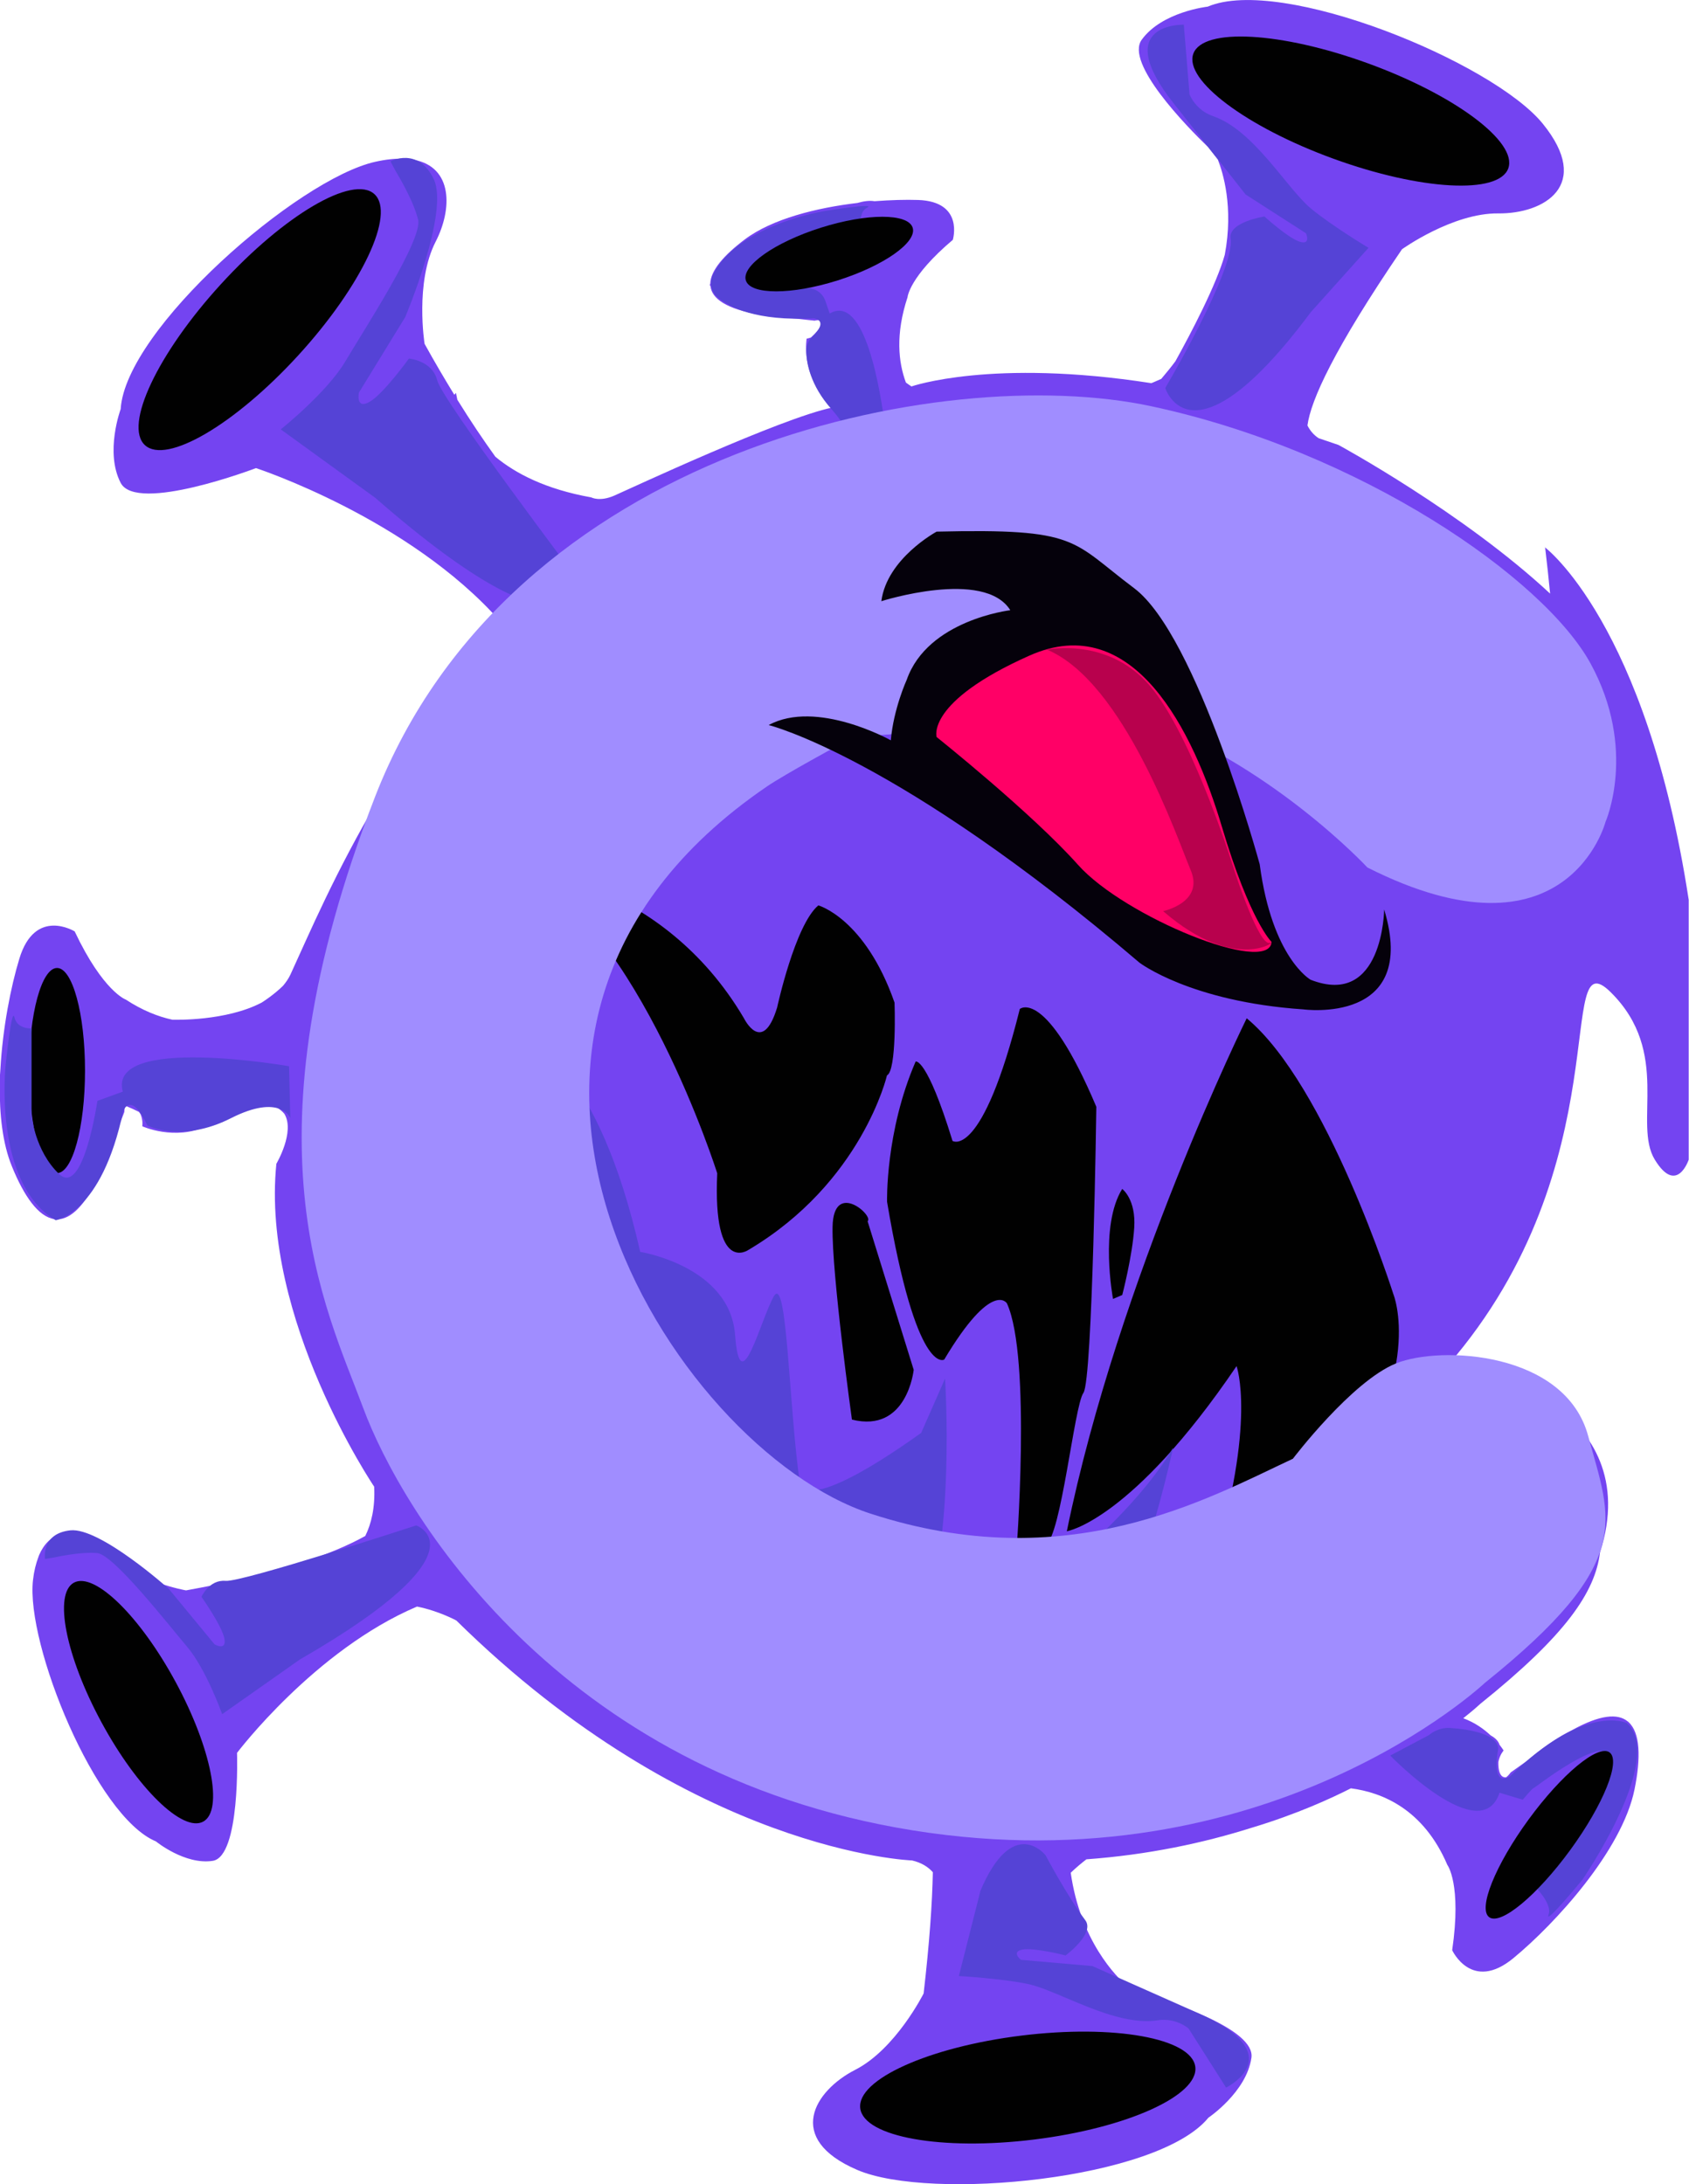 <?xml version="1.0" encoding="UTF-8"?>
<svg id="Capa_2" data-name="Capa 2" xmlns="http://www.w3.org/2000/svg" viewBox="0 0 164.89 213.17">
  <defs>
    <style>
      .cls-1 {
        fill: #f06;
      }

      .cls-2 {
        fill: #05010b;
      }

      .cls-3 {
        fill: #a08dff;
      }

      .cls-4 {
        fill: #b8014d;
      }

      .cls-5 {
        fill: #5543d6;
      }

      .cls-6 {
        fill: #7444f1;
      }

      .cls-7 {
        fill: #010101;
      }
    </style>
  </defs>
  <g id="Capa_4" data-name="Capa 4">
    <g>
      <path class="cls-6" d="m150.84,53.4c.2,1.68.36,3.16.49,4.54-8.52-7.93-20.66-14.51-20.66-14.51l-1.94-.66c-.49-.32-.84-.75-1.09-1.24.33-2.46,2.57-7.43,9.23-17.2,0,0,4.94-3.55,9.4-3.5s9.23-2.74,4.34-8.76c-4.89-6.01-25.52-14.48-32.71-11.42,0,0-4.46.49-6.44,3.23-1.64,2.27,4.34,8.41,6.47,10.47.33.42.65.83.96,1.22.49,1.24,1.56,4.62.68,9.3-.82,2.93-3.28,7.61-4.82,10.39-.42.57-.89,1.14-1.38,1.72-.59.27-.97.42-.97.42-15.58-2.43-23.42.32-23.42.32-.2-.13-.36-.25-.54-.38-.74-1.99-1.03-4.73.16-8.33,0,0,.15-1.99,4.42-5.6,0,0,1.13-3.73-3.38-3.89-1.2-.04-2.68,0-4.27.12-.48-.08-1.04-.01-1.66.17-3.98.47-8.33,1.55-11,3.56-2.03,1.53-3.34,3.03-3.37,4.31-.01.05-.04.09-.05.13,0,0,.02.05.07.13.14,1.22,1.56,2.22,4.82,2.78l5.34.58s.36-.09.63-.05c.16.27.02.78-.98,1.69-.24.09-.42.11-.42.11,0,0-.51,2.96,1.45,5.27.3.47.65.96,1.09,1.45,0,0,0,0,0,0-5.12,1.06-19.95,8.01-21.31,8.6-1.44.63-2.25.18-2.25.18-4.47-.8-7.41-2.34-9.37-3.97-1.16-1.61-2.4-3.45-3.71-5.56-.1-.42-.13-.67-.13-.67l-.17.18c-.93-1.52-1.9-3.16-2.9-4.97,0,0-.96-6,1.08-9.97,1.63-3.16,1.71-7.29-2.14-8-.37-.11-.73-.13-1.05-.1-.78-.02-1.67.07-2.7.3-7.56,1.68-24.38,16.33-24.86,24.14,0,0-1.56,4.2,0,7.2,1.56,3,13.21-1.44,13.21-1.44,0,0,14.98,4.89,23.87,14.99-4.86,4.77-8.97,10.51-11.9,17.3-4.21,7.1-6.79,13.19-8.6,17.13-.19.41-.44.76-.72,1.1-.25.25-.98.93-2.08,1.64-3.49,1.84-8.55,1.68-8.55,1.68-.06,0-.11,0-.18,0-1.43-.31-2.95-.92-4.54-1.96,0,0-2.21-.77-5-6.66,0,0-3.87-2.39-5.4,2.66-.83,2.72-1.63,6.76-1.85,10.79-.08.88-.06,1.48-.06,1.48h0c-.04,2.93.27,5.78,1.18,8,1.19,2.93,2.6,4.93,4.14,5.15,0,0,.02.01.02.02,0,0,.02,0,.05-.01,1.27.14,2.64-.95,4.07-3.72.69-1.17,1.36-2.73,1.93-4.75l.77-2s0-.33.09-.61c.5.21.95.41,1.34.61.05.08.11.15.16.24.26.64.16,1.16.16,1.16,0,0,3.14,1.44,6.3-.01.7-.2,1.44-.46,2.23-.86,2.34-1.18,3.76-1.22,4.62-.95.26.15.5.34.72.6,1.07,1.76-.78,4.88-.78,4.88-1.53,15.13,9.55,31.52,9.55,31.52.1,2.05-.28,3.61-.87,4.81-3.18,1.77-8.52,3.7-17.5,5.31,0,0-4.87-.85-7.38-3.46-2-2.08-5.16-3.25-6.72-.47,0,0,0,0,0,0-.05.08-.09.16-.13.25-.08.15-.15.3-.19.45-.23.61-.42,1.34-.52,2.23-.71,6.26,6.12,23.06,12,25.5,0,0,2.82,2.31,5.54,1.9,2.72-.41,2.38-10.54,2.38-10.54,0,0,7.58-10.04,17.57-14.28,2.12.42,3.84,1.36,3.84,1.36,23.05,22.69,44.49,23.42,44.49,23.42.94.22,1.58.64,2.03,1.15-.06,2.97-.32,6.81-.9,11.83,0,0-2.72,5.44-6.69,7.46-3.97,2.03-6.9,6.72.22,9.77,7.12,3.05,29.32.96,34.27-5.1,0,0,3.72-2.5,4.2-5.85.4-2.77-7.76-5.42-10.6-6.26-.49-.22-.96-.43-1.42-.63-1.23-1.05-4.67-4.55-5.62-11.17.54-.52,1.09-.97,1.53-1.31,6.02-.44,11.41-1.59,16.13-3.08,4.43-1.33,7.82-2.9,9.69-3.85,3.08.4,7.1,2.05,9.42,7.48,0,0,1.41,1.86.47,8.32,0,0,1.9,4.13,5.97.78,4.07-3.35,10.62-10.51,11.83-16.47.63-3.1.57-5.54-.59-6.58,0,0,0-.02-.01-.03,0,0-.02,0-.05-.02-.98-.82-2.72-.67-5.45.84-1.22.6-2.64,1.52-4.24,2.89l-1.75,1.24s-.2.3-.45.48c-.36.03-.78-.22-.75-1.51.14-.71.51-1.11.51-1.11,0,0-.14-.23-.4-.56-.08-.27-.3-.61-.87-.92-.65-.61-1.53-1.25-2.67-1.67,1.1-.87,1.67-1.41,1.67-1.41,8.37-6.72,11.2-10.9,11.68-14.77,4.61-14.27-12.41-18.3-12.41-18.3-.85-.06-1.66-.03-2.45.04,17.09-19.68,10.33-41.94,15.91-36.42,5.95,5.89,2.15,12.83,4.3,16.34,2.15,3.51,3.31,0,3.31,0v-25.36c-4.14-27.02-14.05-34.42-14.05-34.42Z"/>
      <ellipse class="cls-7" cx="100.33" cy="203.76" rx="16.48" ry="5.11" transform="translate(-24.21 13.83) rotate(-7.04)"/>
      <ellipse class="cls-7" cx="13.53" cy="166.13" rx="4.12" ry="13.26" transform="translate(-77.44 26.47) rotate(-28.42)"/>
      <ellipse class="cls-7" cx="5.57" cy="104.49" rx="2.73" ry="10.01"/>
      <ellipse class="cls-7" cx="25.35" cy="31.2" rx="16.6" ry="5.13" transform="translate(-14.78 28.86) rotate(-47.57)"/>
      <ellipse class="cls-7" cx="131.88" cy="10.84" rx="4.95" ry="16.36" transform="translate(76.58 131.06) rotate(-70)"/>
      <g>
        <path class="cls-7" d="m120.72,133.34s1.98,5.4-2.34,19.45c0,0,2.79,5.85,11.8-6.48,9.01-12.34,5.85-19.99,5.85-19.99,0,0-6.48-20.44-14.32-26.93,0,0-12.52,25.37-17.56,50.07,0,0,6.3-.99,16.57-16.12Z"/>
        <path class="cls-7" d="m109.56,116.05s1.35.99,1.17,3.78-1.17,6.57-1.17,6.57l-.9.38s-1.35-7.13.9-10.74Z"/>
        <path class="cls-7" d="m102.08,150.81s.45,2.97-2.88,1.08c0,0,1.53-19.36-.9-24.68,0,0-1.44-2.34-6.12,5.49,0,0-2.7,1.71-5.58-15.4,0,0-.18-6.84,2.79-13.69,0,0,1.08-.45,3.6,7.75,0,0,2.88,1.89,6.57-12.88,0,0,2.52-2.16,7.47,9.55,0,0-.36,26.66-1.26,27.92-.9,1.26-2.16,13.96-3.69,14.86Z"/>
        <path class="cls-7" d="m84.7,119.2l4.5,14.5s-.63,6.21-6.03,4.86c0,0-1.98-14.23-1.89-18.82.09-4.59,4.05-1.08,3.42-.54Z"/>
        <path class="cls-7" d="m86.59,104.97s-2.43,10.45-13.51,17.02c0,0-3.51,2.52-3.06-7.47,0,0-7.65-24.23-19.36-29.81,0,0,13.93,1.02,21.97,14.68,0,0,1.8,3.68,3.24-1.06,0,0,1.74-8.04,4.02-9.96,0,0,4.56,1.26,7.44,9.49,0,0,.24,6.66-.75,7.11Z"/>
      </g>
      <path class="cls-5" d="m34.42,106.46c.18-2.74,1.02-5.55,2.83-8.21,0,0,1.51-5.41,17.15,12.71,0,0,2.82-.9-2.72-9.31,0,0,6.65,2.1,10.82,20.54,0,0,8.75,1.39,9.26,8.09.5,6.71,2.47-1.44,3.78-3.74,1.31-2.3,1.46,10.73,2.56,18.34,0,0,.33,3.19,11.83-5.02l2.33-5.3s1.08,16.14-2.35,24.05c-3.43,7.91,18.13-6.26,24.61-17.3,0,0-4.69,22.46-12.11,26.96,0,0-3.78,6.46,16.95-3,0,0,4.99-.95,11.95-4.9,0,0-6.66,10.61-28.3,13.76,0,0-.76,2.4-7.57-7.06,0,0-2.88-3-11.65-.6,0,0-8.47,1.05-11.35-11.86,0,0,.65-17.39.76-10.51.04,2.3-39.29-13.07-38.8-37.64"/>
      <path class="cls-5" d="m127.92,30.52l5.68-6.33s-3.59-2.16-5.61-3.83c-2.35-1.94-5.56-7.65-9.56-9.02-1.72-.59-2.3-2.12-2.3-2.12l-.56-6.81s-7.26-.21-.95,7.73c2.45,3.08,6.98,8.84,6.98,8.84l5.9,3.79s.51,1.15-.59.83-3.47-2.47-3.47-2.47c0,0-3.56.55-3.3,2.15.48,2.97-6.38,14.59-6.38,14.59,0,0,2.54,8.23,14.17-7.35Z"/>
      <path class="cls-5" d="m95.7,184.62l-2.09,8.25s4.18.24,6.75.78c2.98.63,8.47,4.19,12.66,3.54,1.8-.28,3.02.81,3.02.81l3.66,5.76s6.52-3.19-2.76-7.28c-3.6-1.59-10.29-4.58-10.29-4.58l-6.98-.61s-.99-.78.14-1,4.22.57,4.22.57c0,0,2.9-2.14,1.92-3.44-1.8-2.41-3.88-6.34-3.88-6.34,0,0-3.19-4.05-6.39,3.55Z"/>
      <path class="cls-5" d="m29.31,161.95l-7.62,5.36s-1.57-4.41-3.44-6.6c-1.86-2.19-7.14-8.96-8.75-9.12-1.61-.16-4.18.42-4.18.42l-.92.15s-.42-2.47,2.46-2.79,9.61,5.7,9.61,5.7l4.47,5.42s1.18.7.97-.53c-.21-1.23-2.24-4.1-2.24-4.1,0,0,.74-1.7,2.36-1.56,1.62.14,18.6-5.41,18.6-5.41,0,0,7.12,2.44-11.33,13.07Z"/>
      <path class="cls-5" d="m85.13,43.92c.86-.25,1.42-1.08,1.31-1.97-.47-3.84-2-13.35-5.44-11.35l-.43-1.24c-.26-.76-.99-1.26-1.79-1.23-2.19.07-6.25.08-5.8-.91.96-2.11,3.64-2.7,4.34-2.82.12-.02.23-.05.35-.09l5.29-1.99c.58-.22,1-.71,1.14-1.31.06-.28.22-.56.57-.75.91-.48-4.06.32-4.06.32,0,0-8.47,1.28-10.98,6.19-.38.74-.24,1.67.39,2.22,1.17,1.01,3.81,2.37,9.42,2.08,0,0,1.59.14-.18,1.84-.36.35-.54.84-.54,1.34.01,1.18.38,3.36,2.45,5.68.99,1.11,1.47,2,1.68,2.69.29,1,1.29,1.6,2.29,1.31h0Z"/>
      <path class="cls-5" d="m28.22,104.07s-17.76-3.11-16.23,2.48l-2.48.9s-1.37,9.41-3.74,7.14c-2.38-2.27-2.69-5.74-2.69-5.74v-8.47s-1.4.09-1.67-1.08c-.27-1.17-.86,4.68-.86,4.68,0,0-1.25,11.51,4.89,15.12,0,0,4.48-.62,6.59-10.66,0,0,.74-2.03,2.36,1.41,0,0,3.34,1.74,8.16-.71,4.82-2.44,5.79-.02,5.79-.02l-.12-5.05Z"/>
      <path class="cls-5" d="m36.69,48.63l-9.28-6.72s4.5-3.59,6.3-6.63c1.8-3.04,7.56-11.88,7.11-13.82-.45-1.93-2.16-4.7-2.16-4.7l-.54-1.01s2.7-1.47,4.23,1.75c1.53,3.22-2.79,13.45-2.79,13.45l-4.52,7.37s-.34,1.66,1.01.92c1.35-.74,3.87-4.24,3.87-4.24,0,0,2.28.18,2.76,2.12s13.73,19.47,13.73,19.47c0,0,0,9.25-19.73-7.96Z"/>
      <path class="cls-3" d="m83.27,71.96c-1.71.94-6.62,3.6-8.39,4.8-35.16,23.97-9.14,64.69,10.08,70.97,19.22,6.28,32.82-1.4,41.26-5.35,0,0,5.74-7.56,10.08-9.31,4.34-1.75,16.53-1.16,18.75,7.1,2.23,8.26,4.69,12.22-10.08,24.08,0,0-21.16,19.98-55.88,14.4-34.72-5.58-49.93-31.24-53.62-41.19-3.69-9.95-12.04-25.74,1.14-59.68,13.19-33.94,55.38-42.5,75.78-38.13,20.39,4.36,38.33,16.75,42.9,25.13,4.57,8.38,1.45,15.44,1.45,15.44,0,0-3.73,14.31-23.25,4.45,0,0-9.6-10.35-22.65-14.82l-27.56,2.1Z"/>
      <ellipse class="cls-7" cx="80.96" cy="24.79" rx="8.54" ry="2.7" transform="translate(-3.71 25.56) rotate(-17.54)"/>
      <g>
        <path class="cls-2" d="m135.13,88.78s-.11,9.61-7.18,6.85c0,0-3.76-2.1-4.97-11.27,0,0-6.07-22.31-12.26-26.95s-5.32-5.85-19.28-5.52c0,0-4.85,2.61-5.4,6.79,0,0,10.05-3.2,12.59.88,0,0-8.06.94-10.11,6.79,0,0-1.3,2.84-1.55,5.91,0,0-7.23-4.04-11.93-1.49,0,0,12.59,3.06,36.2,23.19,0,0,4.97,3.81,15.99,4.56,0,0,11.32,1.55,7.9-9.75Z"/>
        <g>
          <path class="cls-1" d="m124.14,91.94s-2.1-1.99-4.86-11.27c-2.76-9.28-8.61-21.21-18.78-16.68-10.16,4.53-9.06,7.95-9.06,7.95,0,0,9.28,7.4,13.81,12.48,4.53,5.08,18.67,10.82,18.89,7.51Z"/>
          <path class="cls-4" d="m113.55,88.93s4.02-.83,2.7-3.98c-1.33-3.15-6.52-18.39-14.03-21.54,0,0,6.28-1.35,10.4,3.97,4.13,5.32,7.95,17.78,7.95,17.78,0,0,2.37,7.3,3.41,6.86s-3.18,3.2-10.43-3.09Z"/>
        </g>
      </g>
      <path class="cls-5" d="m135.72,171.35s-.01,0,0,0c.14.15,8.87,9.08,10.67,3.63l2.27.68s.95-1.14,1.04-1.12,7.54-5.93,7.55-2.65c0,2.6-2.19,5.93-2.19,5.93,0,0-.06.1-.06.11l-4.91,6.48c-.47-.48,1.51,1.35,1.09,2.47-.42,1.12,3.31-3.42,3.31-3.42,0,0,8.19-11.94,4.31-15.29,0,0-4.07-1.97-11.4,5.22,0,0-1.81,1.33-1.14-2.71,0,0,0-.01,0-.02,0-.52-.49-1.7-4.66-2-1.25-.09-2.09.69-2.09.69l-3.78,2Z"/>
      <ellipse class="cls-7" cx="151.26" cy="179.09" rx="9.96" ry="2.52" transform="translate(-82.58 195.58) rotate(-53.85)"/>
    </g>
  </g>
</svg>